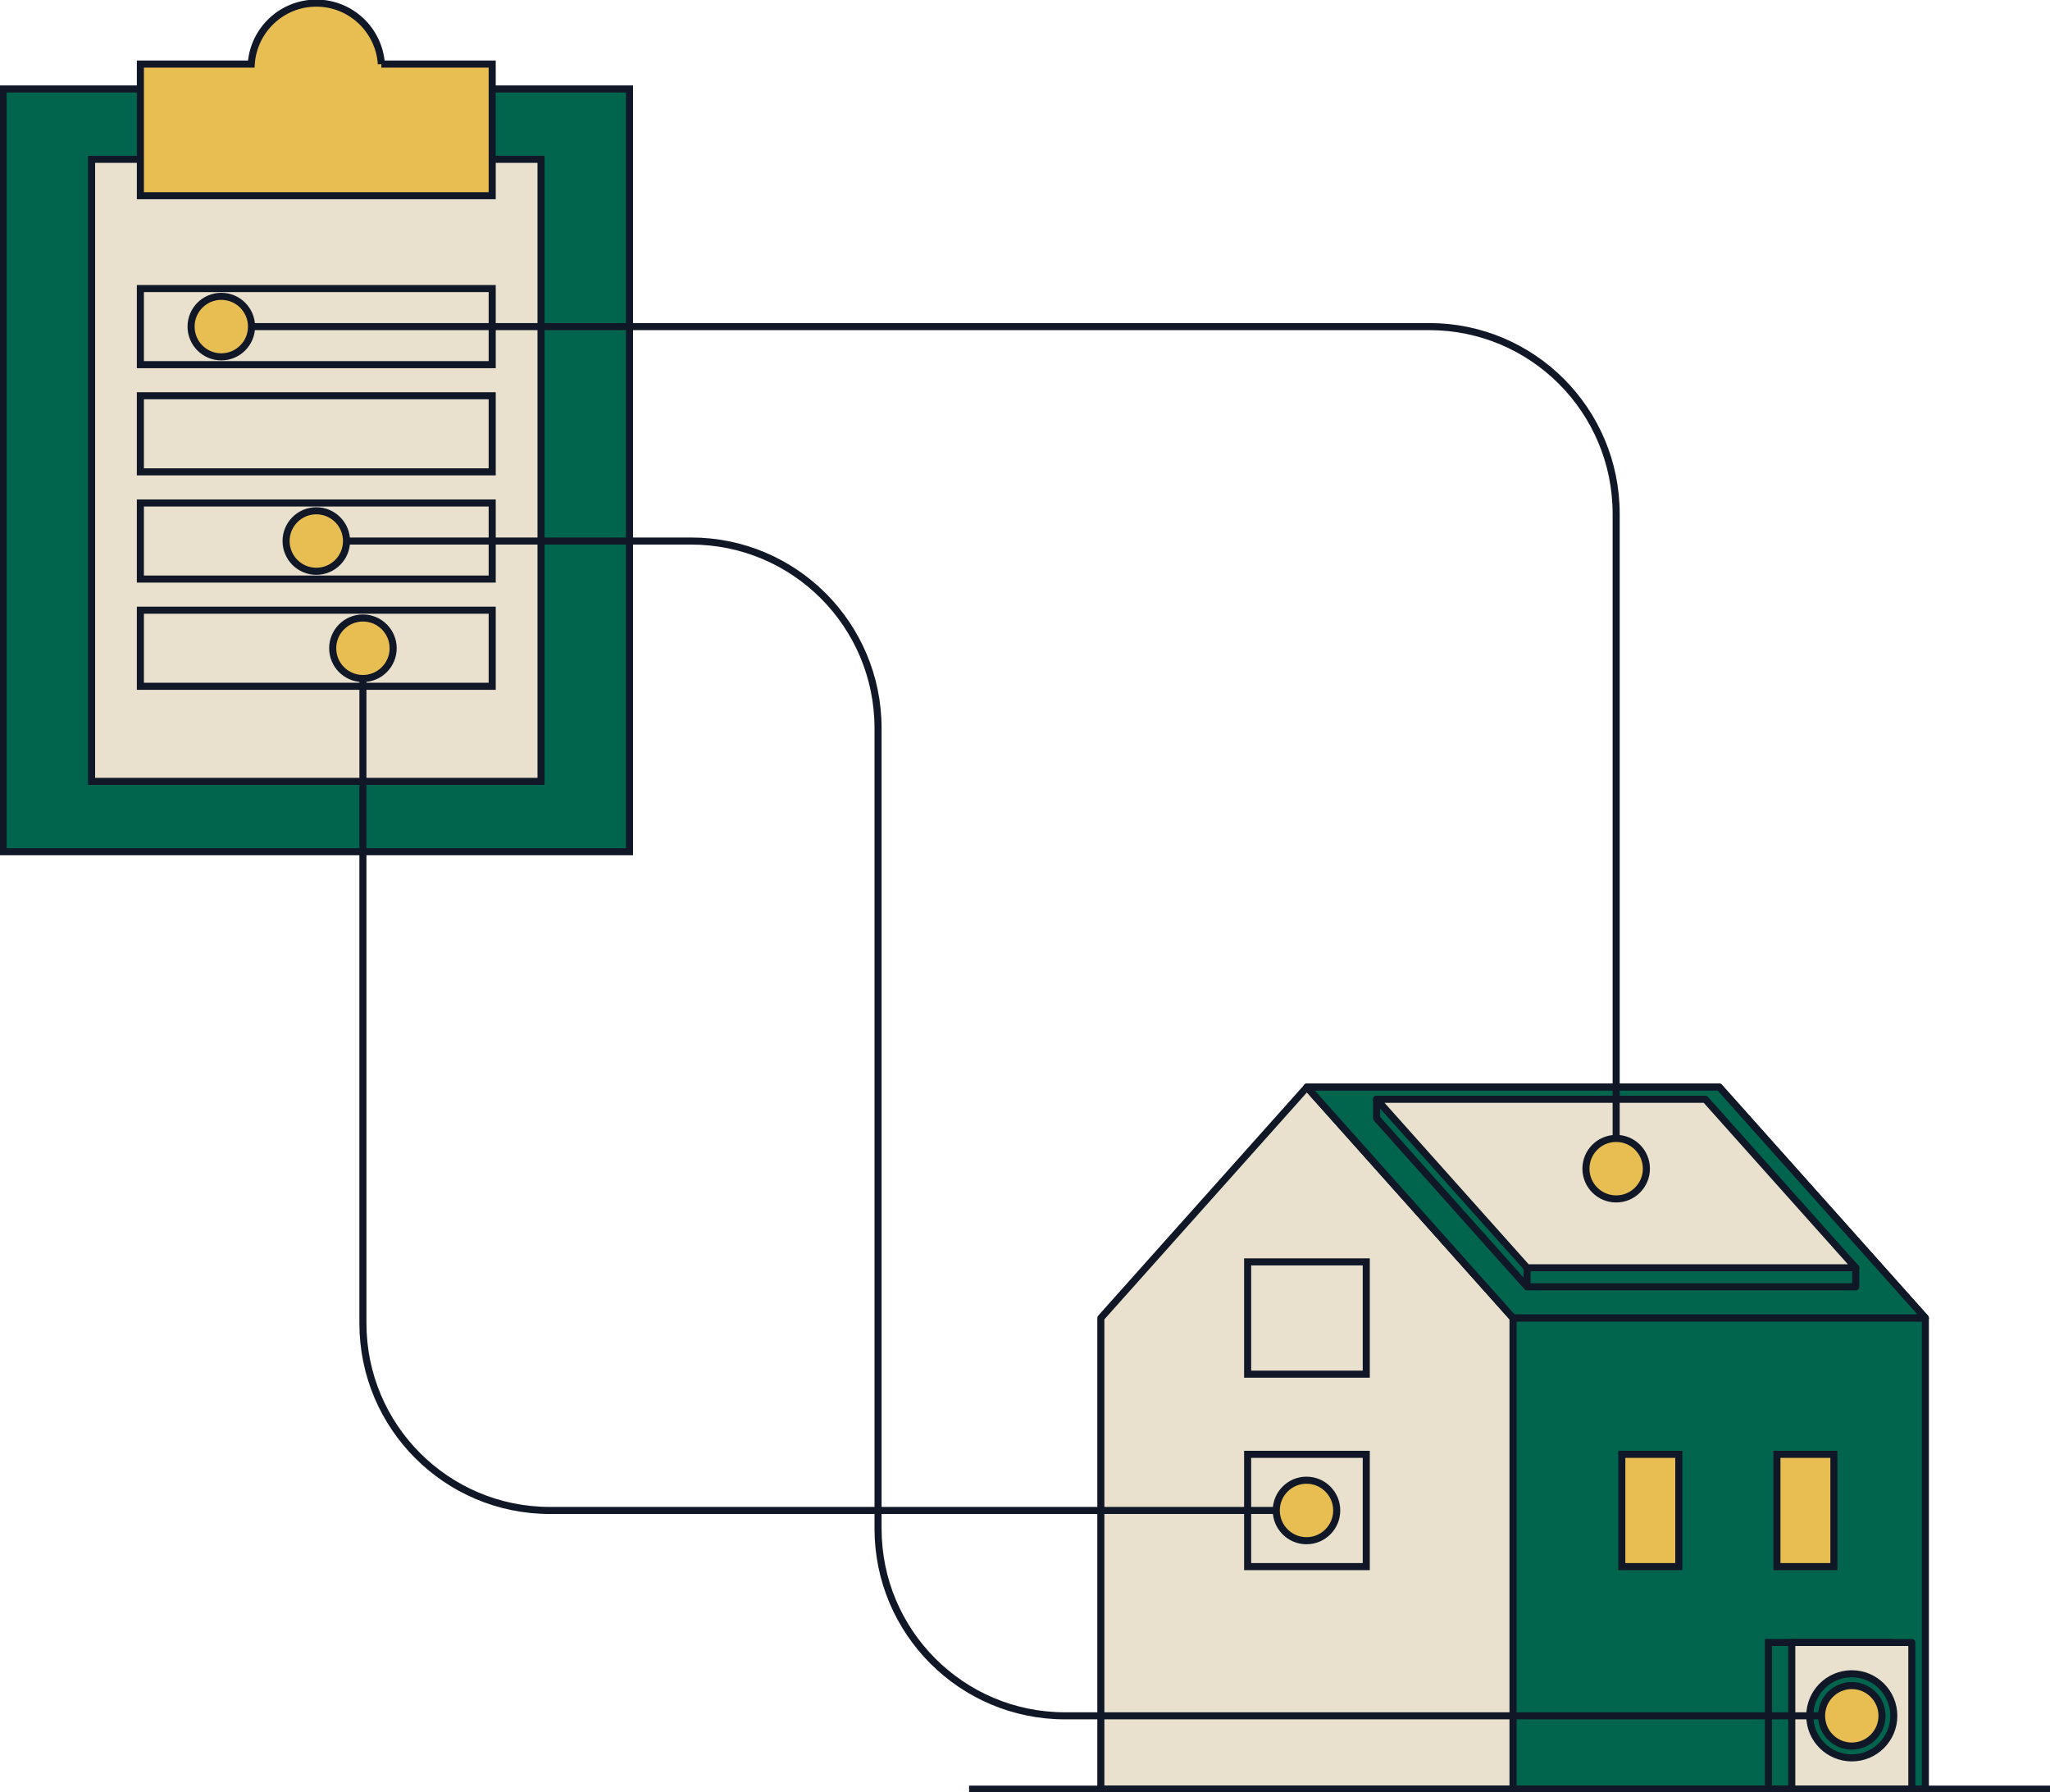 <svg width="580" height="507" viewBox="0 0 580 507" fill="none" xmlns="http://www.w3.org/2000/svg">
<g clip-path="url(#clip0_312_456)">
<path d="M178.1 25.168H0.882V240.933H178.1V25.168Z" fill="#01654D" stroke="#101727" stroke-width="2" stroke-miterlimit="10"/>
<path d="M153.071 45.068H25.91V221.034H153.071V45.068Z" fill="#E9E1CE" stroke="#101727" stroke-width="2" stroke-miterlimit="10"/>
<path d="M107.898 18.126C107.255 8.498 99.267 0.882 89.491 0.882C79.714 0.882 71.727 8.498 71.083 18.126H39.716V55.366H139.256V18.126H107.889H107.898Z" fill="#E8BD51" stroke="#101727" stroke-width="2" stroke-miterlimit="10"/>
<path d="M428.093 506.117H311.458V372.837L369.775 307.516L428.093 372.837V506.117Z" fill="#E9E1CE" stroke="#101727" stroke-width="2" stroke-linejoin="round"/>
<path d="M544.736 506.117H428.093V372.837L369.775 307.516H486.419L544.736 372.837V506.117Z" fill="#01654D" stroke="#101727" stroke-width="2" stroke-linejoin="round"/>
<path d="M544.736 372.837H428.093L369.775 307.516H486.419L544.736 372.837Z" fill="#01654D" stroke="#101727" stroke-width="2" stroke-linejoin="round"/>
<path d="M432.042 364.012L389.479 316.341V310.958L482.469 316.341L525.041 358.629V364.012H432.042Z" fill="#01654D" stroke="#101727" stroke-width="2" stroke-linejoin="round"/>
<path d="M432.042 358.629L389.479 310.958H482.469L525.041 358.629H432.042Z" fill="#E9E1CE" stroke="#101727" stroke-width="2" stroke-linejoin="round"/>
<path d="M428.093 372.837H544.736" stroke="#101727" stroke-width="2" stroke-linejoin="round"/>
<path d="M386.552 356.961H352.99V388.722H386.552V356.961Z" fill="#E9E1CE" stroke="#101727" stroke-width="2" stroke-miterlimit="10"/>
<path d="M386.552 411.401H352.99V443.162H386.552V411.401Z" fill="#E9E1CE" stroke="#101727" stroke-width="2" stroke-miterlimit="10"/>
<path d="M474.976 411.401H458.852V443.162H474.976V411.401Z" fill="#E8BD51" stroke="#101727" stroke-width="2" stroke-miterlimit="10"/>
<path d="M518.862 411.401H502.737V443.162H518.862V411.401Z" fill="#E8BD51" stroke="#101727" stroke-width="2" stroke-miterlimit="10"/>
<path d="M139.256 81.629H39.716V103.152H139.256V81.629Z" fill="#E9E1CE" stroke="#101727" stroke-width="2" stroke-miterlimit="10"/>
<path d="M139.256 111.951H39.716V133.474H139.256V111.951Z" fill="#E9E1CE" stroke="#101727" stroke-width="2" stroke-miterlimit="10"/>
<path d="M139.256 142.282H39.716V163.805H139.256V142.282Z" fill="#E9E1CE" stroke="#101727" stroke-width="2" stroke-miterlimit="10"/>
<path d="M139.256 172.612H39.716V194.136H139.256V172.612Z" fill="#E9E1CE" stroke="#101727" stroke-width="2" stroke-miterlimit="10"/>
<path d="M62.61 92.386H404.36C433.576 92.386 457.255 116.09 457.255 145.335V330.593" stroke="#101727" stroke-width="2" stroke-miterlimit="10"/>
<path d="M432.042 364.012V358.629" stroke="#101727" stroke-width="2" stroke-linejoin="round"/>
<path d="M534.307 464.624H500.339V506.118H534.307V464.624Z" stroke="#101727" stroke-width="2" stroke-miterlimit="10"/>
<path d="M540.91 464.624H506.942V506.118H540.91V464.624Z" fill="#E9E1CE" stroke="#101727" stroke-width="2" stroke-linejoin="round"/>
<path d="M523.922 497.266C530.485 497.266 535.806 491.94 535.806 485.37C535.806 478.801 530.485 473.475 523.922 473.475C517.359 473.475 512.038 478.801 512.038 485.37C512.038 491.94 517.359 497.266 523.922 497.266Z" fill="#01654D" stroke="#101727" stroke-width="2" stroke-linejoin="round"/>
<path d="M88.899 153.048H195.528C224.744 153.048 248.424 176.751 248.424 205.996V432.422C248.424 461.667 272.103 485.371 301.319 485.371H523.921" stroke="#101727" stroke-width="2" stroke-miterlimit="10"/>
<path d="M457.256 339.153C461.978 339.153 465.807 335.321 465.807 330.593C465.807 325.866 461.978 322.033 457.256 322.033C452.533 322.033 448.704 325.866 448.704 330.593C448.704 335.321 452.533 339.153 457.256 339.153Z" fill="#E8BD51" stroke="#101727" stroke-width="2" stroke-miterlimit="10"/>
<path d="M523.922 493.931C528.644 493.931 532.473 490.098 532.473 485.371C532.473 480.643 528.644 476.811 523.922 476.811C519.199 476.811 515.37 480.643 515.37 485.371C515.37 490.098 519.199 493.931 523.922 493.931Z" fill="#E8BD51" stroke="#101727" stroke-width="2" stroke-miterlimit="10"/>
<path d="M102.679 183.378V374.329C102.679 403.574 126.358 427.277 155.574 427.277H369.766" stroke="#101727" stroke-width="2" stroke-miterlimit="10"/>
<path d="M369.643 435.837C374.366 435.837 378.195 432.005 378.195 427.277C378.195 422.55 374.366 418.717 369.643 418.717C364.92 418.717 361.092 422.55 361.092 427.277C361.092 432.005 364.92 435.837 369.643 435.837Z" fill="#E8BD51" stroke="#101727" stroke-width="2" stroke-miterlimit="10"/>
<path d="M102.679 191.938C107.402 191.938 111.231 188.106 111.231 183.378C111.231 178.651 107.402 174.818 102.679 174.818C97.957 174.818 94.128 178.651 94.128 183.378C94.128 188.106 97.957 191.938 102.679 191.938Z" fill="#E8BD51" stroke="#101727" stroke-width="2" stroke-miterlimit="10"/>
<path d="M89.491 161.608C94.214 161.608 98.042 157.775 98.042 153.048C98.042 148.32 94.214 144.488 89.491 144.488C84.768 144.488 80.939 148.32 80.939 153.048C80.939 157.775 84.768 161.608 89.491 161.608Z" fill="#E8BD51" stroke="#101727" stroke-width="2" stroke-miterlimit="10"/>
<path d="M62.611 100.946C67.334 100.946 71.162 97.114 71.162 92.386C71.162 87.659 67.334 83.826 62.611 83.826C57.888 83.826 54.06 87.659 54.06 92.386C54.06 97.114 57.888 100.946 62.611 100.946Z" fill="#E8BD51" stroke="#101727" stroke-width="2" stroke-miterlimit="10"/>
<path d="M274.176 506.118H580" stroke="#101727" stroke-width="2" stroke-miterlimit="10"/>
</g>
<defs>
<clipPath id="clip0_312_456">
<rect width="580" height="507" fill="white"/>
</clipPath>
</defs>
</svg>
